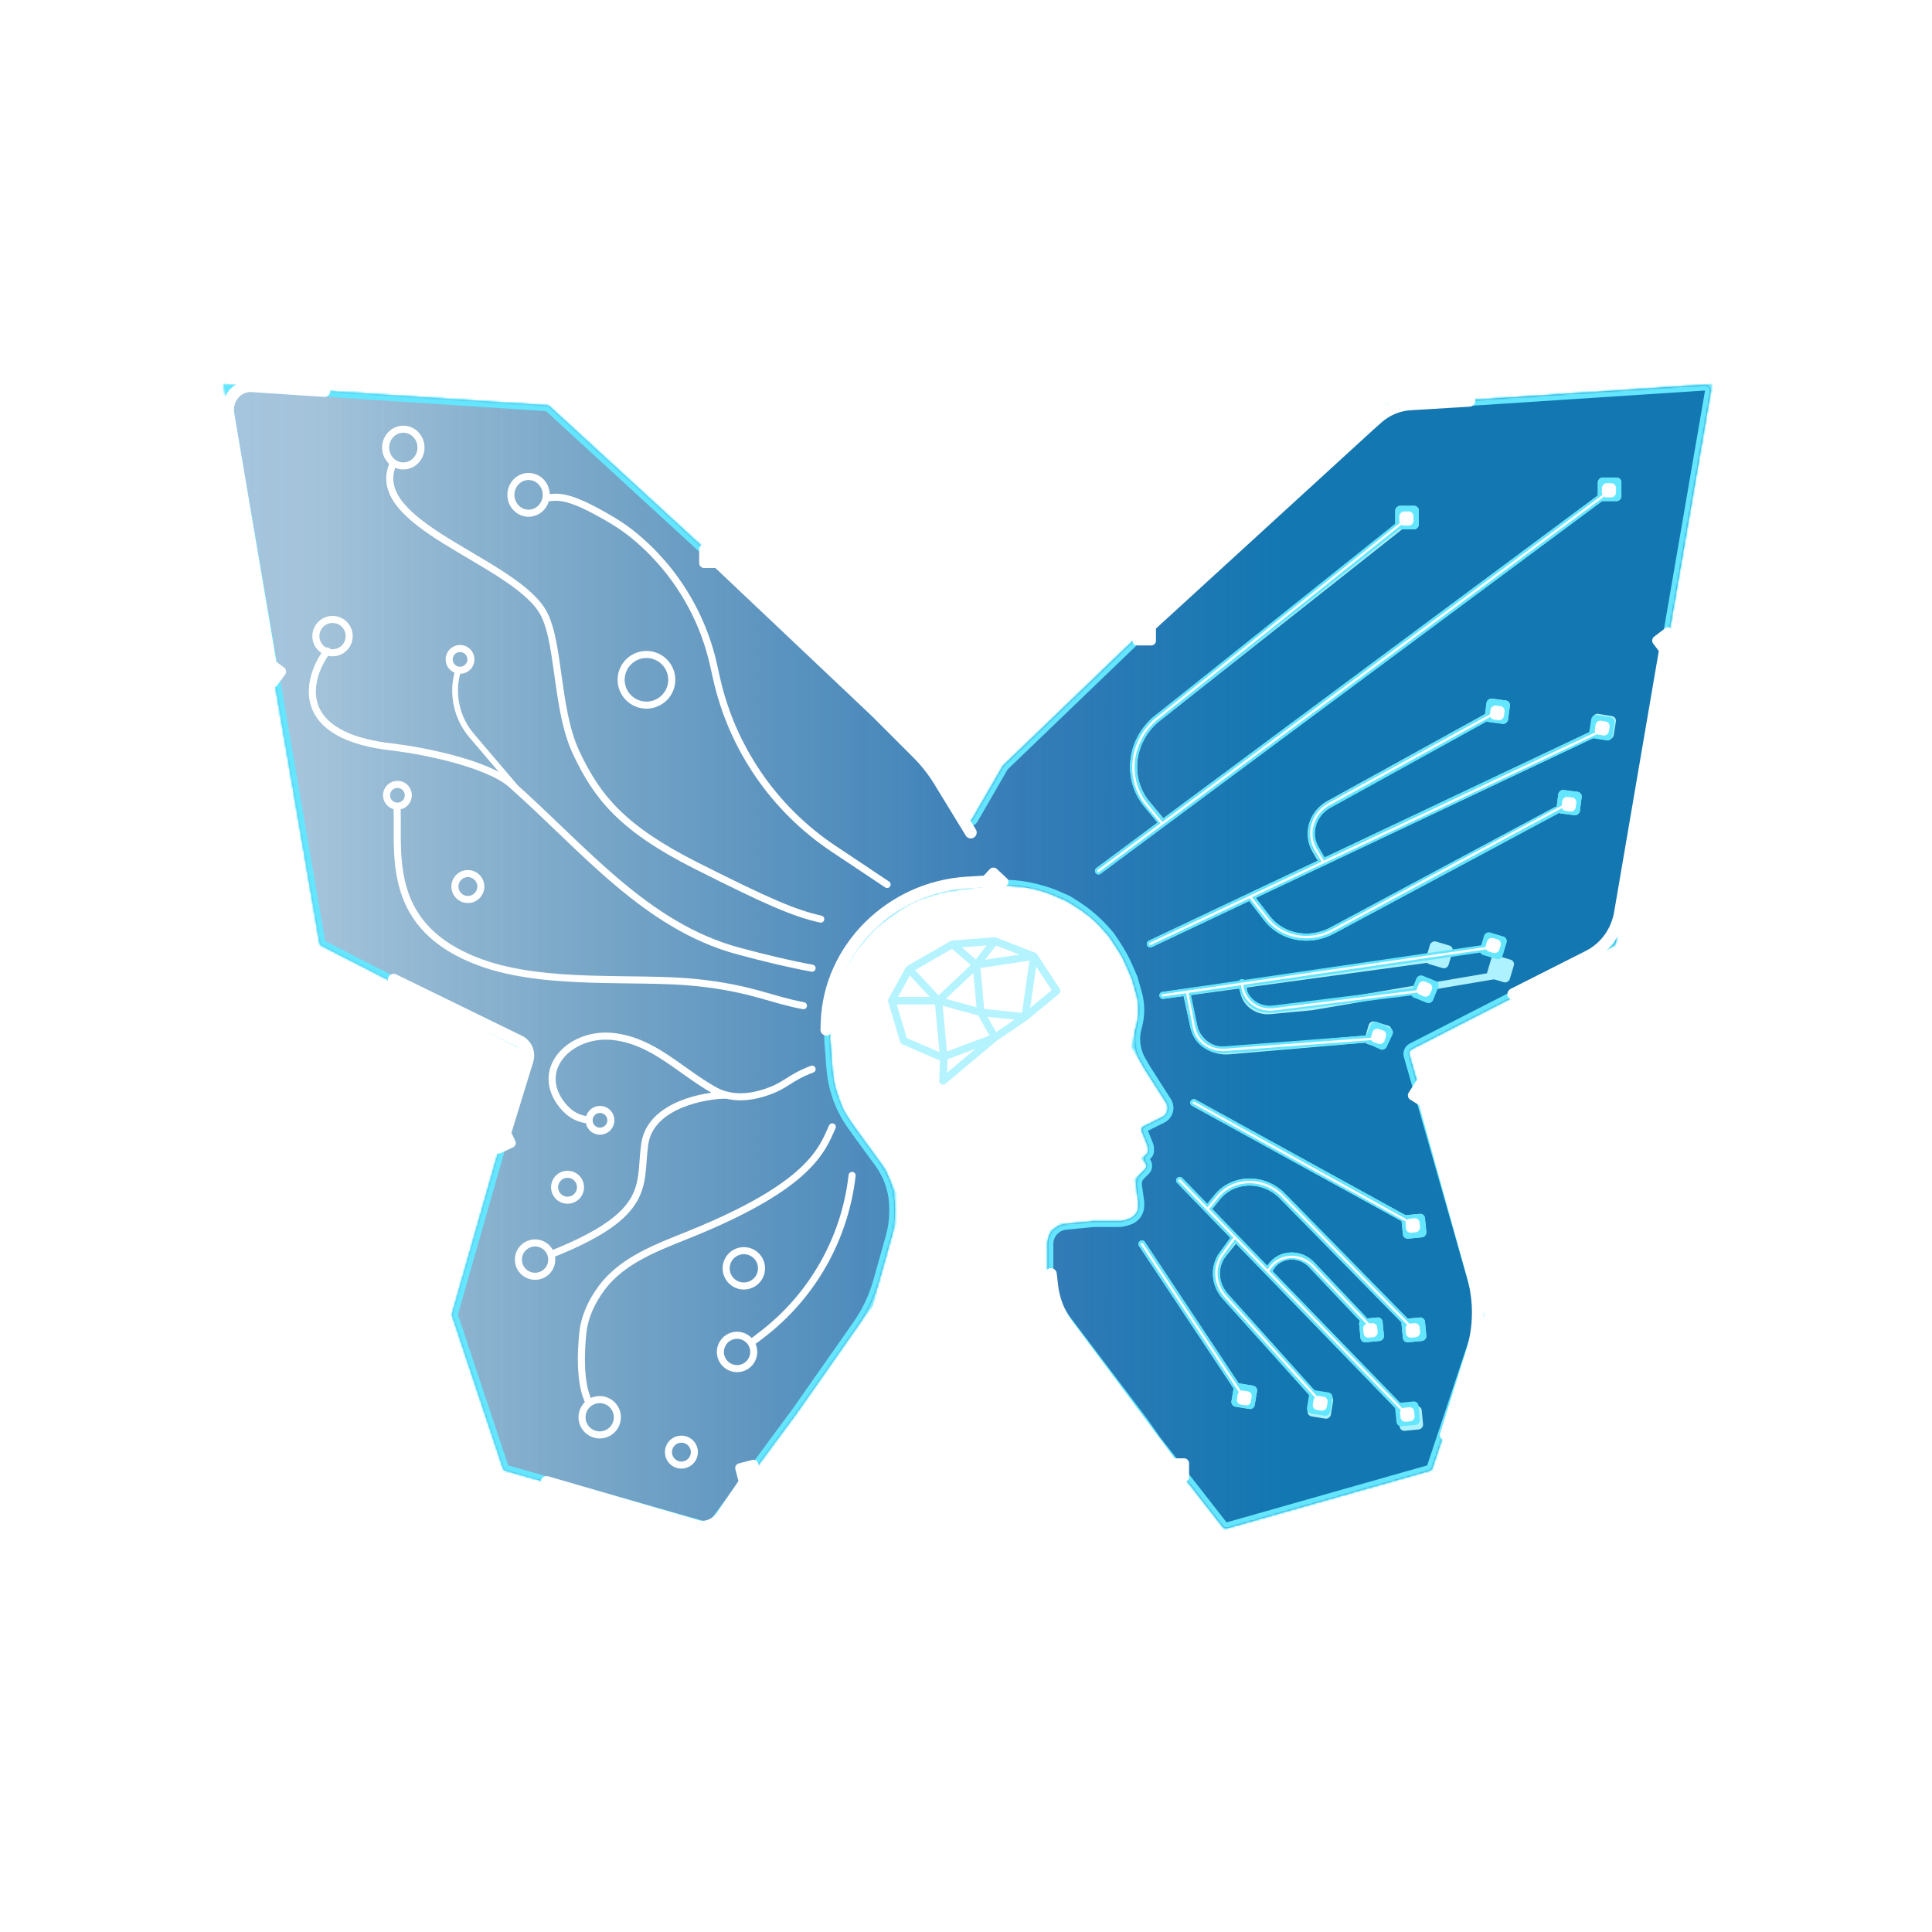 <svg width="1080" height="1080" viewBox="0 0 1080 1080" fill="none" xmlns="http://www.w3.org/2000/svg">
<g filter="url(#filter0_f_806_3550)">
<mask id="path-1-inside-1_806_3550" fill="white">
<path fill-rule="evenodd" clip-rule="evenodd" d="M306.572 226.675L124.874 214.825L178.857 528.189L294.722 587.438L252.59 734.904L281.556 821.803L397.422 854.719L427.706 813.779L445.47 789.765L487.596 729.696L500.3 684.498V666.418L494.855 653.763L480.336 633.875L471.262 621.22L465.818 604.948L464.003 581.445V565.174L469.447 545.286L478.522 530.823L489.411 518.167L509.374 503.704L527.523 498.28L540.226 496.472L560.19 494.664L580.153 496.472L596.487 503.704L611.006 512.743L620.08 523.591L627.339 534.439L632.784 547.094L636.413 559.75V568.79L634.599 576.021L632.784 585.061L640.043 597.717L652.747 617.604V623.028L638.228 630.26V632.068L641.858 641.107V644.723L638.228 647.377L641.858 651.955L634.599 659.187L636.413 671.842V677.266L632.784 680.882L627.339 682.69H611.006L592.857 684.498L587.413 688.114L585.598 693.538V713.425L589.227 729.696L639.136 795.686L645.594 804.954L684.452 854.719L696.303 851.352L800.318 821.803L829.284 734.904L787.151 587.438L903.017 528.189L957 214.825L775.301 226.675L663.386 329.374L579.857 409.69L560.687 428.123L540.937 462.356L521.187 428.123L502.017 409.69L418.488 329.374L306.572 226.675Z"/>
</mask>
<path fill-rule="evenodd" clip-rule="evenodd" d="M306.572 226.675L124.874 214.825L178.857 528.189L294.722 587.438L252.59 734.904L281.556 821.803L397.422 854.719L427.706 813.779L445.47 789.765L487.596 729.696L500.3 684.498V666.418L494.855 653.763L480.336 633.875L471.262 621.22L465.818 604.948L464.003 581.445V565.174L469.447 545.286L478.522 530.823L489.411 518.167L509.374 503.704L527.523 498.28L540.226 496.472L560.19 494.664L580.153 496.472L596.487 503.704L611.006 512.743L620.08 523.591L627.339 534.439L632.784 547.094L636.413 559.75V568.79L634.599 576.021L632.784 585.061L640.043 597.717L652.747 617.604V623.028L638.228 630.26V632.068L641.858 641.107V644.723L638.228 647.377L641.858 651.955L634.599 659.187L636.413 671.842V677.266L632.784 680.882L627.339 682.69H611.006L592.857 684.498L587.413 688.114L585.598 693.538V713.425L589.227 729.696L639.136 795.686L645.594 804.954L684.452 854.719L696.303 851.352L800.318 821.803L829.284 734.904L787.151 587.438L903.017 528.189L957 214.825L775.301 226.675L663.386 329.374L579.857 409.69L560.687 428.123L540.937 462.356L521.187 428.123L502.017 409.69L418.488 329.374L306.572 226.675Z" fill="url(#paint0_linear_806_3550)" fill-opacity="0.39"/>
<path d="M124.874 214.825L125.045 212.197L121.712 211.98L122.279 215.272L124.874 214.825ZM306.572 226.675L308.353 224.735L307.669 224.108L306.744 224.047L306.572 226.675ZM178.857 528.189L176.262 528.636L176.485 529.934L177.658 530.534L178.857 528.189ZM294.722 587.438L297.254 588.162L297.849 586.08L295.921 585.094L294.722 587.438ZM252.59 734.904L250.058 734.18L249.834 734.964L250.091 735.736L252.59 734.904ZM281.556 821.803L279.058 822.636L279.498 823.956L280.836 824.336L281.556 821.803ZM397.422 854.719L396.702 857.252L398.455 857.75L399.539 856.285L397.422 854.719ZM427.706 813.779L425.589 812.213L427.706 813.779ZM445.47 789.765L447.587 791.331L447.607 791.304L447.626 791.277L445.47 789.765ZM487.596 729.696L489.752 731.208L490.009 730.841L490.131 730.409L487.596 729.696ZM500.3 684.498L502.835 685.21L502.933 684.861V684.498H500.3ZM500.3 666.418H502.933V665.876L502.719 665.378L500.3 666.418ZM494.855 653.763L497.274 652.722L497.157 652.45L496.982 652.21L494.855 653.763ZM480.336 633.875L478.196 635.41L478.203 635.419L478.21 635.428L480.336 633.875ZM471.262 621.22L468.765 622.055L468.891 622.432L469.122 622.754L471.262 621.22ZM465.818 604.948L463.192 605.151L463.217 605.475L463.32 605.784L465.818 604.948ZM464.003 581.445H461.37V581.547L461.377 581.648L464.003 581.445ZM464.003 565.174L461.463 564.478L461.37 564.82V565.174H464.003ZM469.447 545.286L467.217 543.887L467.01 544.216L466.908 544.591L469.447 545.286ZM478.522 530.823L476.525 529.105L476.396 529.255L476.291 529.423L478.522 530.823ZM489.411 518.167L487.866 516.035L487.616 516.216L487.415 516.45L489.411 518.167ZM509.374 503.704L508.62 501.18L508.191 501.309L507.829 501.571L509.374 503.704ZM527.523 498.28L527.152 495.673L526.957 495.7L526.768 495.757L527.523 498.28ZM540.226 496.472L539.989 493.849L539.922 493.855L539.855 493.865L540.226 496.472ZM560.19 494.664L560.427 492.041L560.19 492.02L559.952 492.041L560.19 494.664ZM580.153 496.472L581.219 494.064L580.823 493.888L580.391 493.849L580.153 496.472ZM596.487 503.704L597.879 501.468L597.722 501.37L597.553 501.296L596.487 503.704ZM611.006 512.743L613.025 511.054L612.755 510.73L612.397 510.508L611.006 512.743ZM620.08 523.591L622.268 522.126L622.19 522.009L622.1 521.901L620.08 523.591ZM627.339 534.439L629.758 533.398L629.662 533.175L629.528 532.974L627.339 534.439ZM632.784 547.094L635.315 546.368L635.269 546.207L635.203 546.053L632.784 547.094ZM636.413 559.75H639.047V559.38L638.945 559.024L636.413 559.75ZM636.413 568.79L638.968 569.43L639.047 569.115V568.79H636.413ZM634.599 576.021L632.044 575.38L632.029 575.441L632.017 575.503L634.599 576.021ZM632.784 585.061L630.202 584.543L630.007 585.513L630.5 586.371L632.784 585.061ZM640.043 597.717L637.759 599.027L637.79 599.081L637.824 599.134L640.043 597.717ZM652.747 617.604H655.38V616.835L654.966 616.186L652.747 617.604ZM652.747 623.028L653.921 625.385L655.38 624.658V623.028H652.747ZM638.228 630.26L637.054 627.902L635.595 628.629V630.26H638.228ZM638.228 632.068H635.595V632.576L635.785 633.049L638.228 632.068ZM641.858 641.107H644.491V640.598L644.302 640.126L641.858 641.107ZM641.858 644.723L643.412 646.849L644.491 646.06V644.723H641.858ZM638.228 647.377L636.674 645.251L634.464 646.867L636.165 649.013L638.228 647.377ZM641.858 651.955L643.716 653.82L645.382 652.161L643.921 650.319L641.858 651.955ZM634.599 659.187L632.74 657.321L631.804 658.253L631.992 659.56L634.599 659.187ZM636.413 671.842H639.047V671.654L639.02 671.468L636.413 671.842ZM636.413 677.266L638.272 679.132L639.047 678.36V677.266H636.413ZM632.784 680.882L633.614 683.381L634.203 683.186L634.642 682.748L632.784 680.882ZM627.339 682.69V685.323H627.765L628.169 685.189L627.339 682.69ZM611.006 682.69V680.057H610.875L610.744 680.07L611.006 682.69ZM592.857 684.498L592.596 681.878L591.945 681.942L591.4 682.304L592.857 684.498ZM587.413 688.114L585.956 685.92L585.202 686.421L584.915 687.278L587.413 688.114ZM585.598 693.538L583.1 692.702L582.964 693.109V693.538H585.598ZM585.598 713.425H582.964V713.715L583.028 713.998L585.598 713.425ZM589.227 729.696L586.657 730.27L586.782 730.828L587.127 731.285L589.227 729.696ZM639.136 795.686L641.296 794.181L641.267 794.139L641.236 794.098L639.136 795.686ZM645.594 804.954L643.434 806.459L643.475 806.518L643.519 806.574L645.594 804.954ZM684.452 854.719L682.377 856.34L683.467 857.737L685.172 857.252L684.452 854.719ZM696.303 851.352L695.584 848.819L696.303 851.352ZM800.318 821.803L801.037 824.336L802.376 823.956L802.816 822.636L800.318 821.803ZM829.284 734.904L831.782 735.736L832.04 734.964L831.816 734.18L829.284 734.904ZM787.151 587.438L785.952 585.094L784.024 586.08L784.619 588.162L787.151 587.438ZM903.017 528.189L904.216 530.534L905.388 529.934L905.612 528.636L903.017 528.189ZM957 214.825L959.595 215.272L960.162 211.98L956.828 212.197L957 214.825ZM775.301 226.675L775.13 224.047L774.204 224.108L773.521 224.735L775.301 226.675ZM663.386 329.374L661.605 327.434L661.583 327.455L661.561 327.476L663.386 329.374ZM579.857 409.69L581.682 411.589L579.857 409.69ZM560.687 428.123L558.862 426.225L558.592 426.484L558.406 426.807L560.687 428.123ZM540.937 462.356L538.656 463.672L540.937 467.626L543.218 463.672L540.937 462.356ZM521.187 428.123L523.468 426.807L523.281 426.484L523.012 426.225L521.187 428.123ZM502.017 409.69L500.192 411.589L502.017 409.69ZM418.488 329.374L420.313 327.476L420.291 327.455L420.268 327.434L418.488 329.374ZM124.703 217.453L306.401 229.303L306.744 224.047L125.045 212.197L124.703 217.453ZM181.452 527.742L127.469 214.378L122.279 215.272L176.262 528.636L181.452 527.742ZM295.921 585.094L180.056 525.844L177.658 530.534L293.524 589.783L295.921 585.094ZM255.122 735.627L297.254 588.162L292.19 586.715L250.058 734.18L255.122 735.627ZM284.054 820.97L255.088 734.071L250.091 735.736L279.058 822.636L284.054 820.97ZM398.141 852.186L282.276 819.27L280.836 824.336L396.702 857.252L398.141 852.186ZM425.589 812.213L395.305 853.153L399.539 856.285L429.823 815.345L425.589 812.213ZM443.353 788.199L425.589 812.213L429.823 815.345L447.587 791.331L443.353 788.199ZM447.626 791.277L489.752 731.208L485.44 728.185L443.314 788.253L447.626 791.277ZM490.131 730.409L502.835 685.21L497.765 683.785L485.061 728.984L490.131 730.409ZM502.933 684.498V666.418H497.667V684.498H502.933ZM502.719 665.378L497.274 652.722L492.436 654.803L497.881 667.459L502.719 665.378ZM496.982 652.21L482.463 632.323L478.21 635.428L492.728 655.316L496.982 652.21ZM482.477 632.341L473.402 619.685L469.122 622.754L478.196 635.41L482.477 632.341ZM473.759 620.384L468.315 604.113L463.32 605.784L468.765 622.055L473.759 620.384ZM468.443 604.746L466.628 581.242L461.377 581.648L463.192 605.151L468.443 604.746ZM466.636 581.445V565.174H461.37V581.445H466.636ZM466.543 565.869L471.987 545.982L466.908 544.591L461.463 564.478L466.543 565.869ZM471.678 546.686L480.752 532.222L476.291 529.423L467.217 543.887L471.678 546.686ZM480.518 532.54L491.407 519.885L487.415 516.45L476.525 529.105L480.518 532.54ZM490.956 520.3L510.919 505.836L507.829 501.571L487.866 516.035L490.956 520.3ZM510.128 506.227L528.277 500.803L526.768 495.757L508.62 501.18L510.128 506.227ZM527.894 500.887L540.597 499.079L539.855 493.865L527.152 495.673L527.894 500.887ZM540.464 499.094L560.427 497.286L559.952 492.041L539.989 493.849L540.464 499.094ZM559.952 497.286L579.916 499.094L580.391 493.849L560.427 492.041L559.952 497.286ZM579.087 498.88L595.421 506.111L597.553 501.296L581.219 494.064L579.087 498.88ZM595.095 505.939L609.614 514.979L612.397 510.508L597.879 501.468L595.095 505.939ZM608.986 514.433L618.06 525.28L622.1 521.901L613.025 511.054L608.986 514.433ZM617.891 525.055L625.151 535.903L629.528 532.974L622.268 522.126L617.891 525.055ZM624.92 535.479L630.365 548.135L635.203 546.053L629.758 533.398L624.92 535.479ZM630.252 547.82L633.882 560.476L638.945 559.024L635.315 546.368L630.252 547.82ZM633.78 559.75V568.79H639.047V559.75H633.78ZM633.859 568.149L632.044 575.38L637.153 576.662L638.968 569.43L633.859 568.149ZM632.017 575.503L630.202 584.543L635.366 585.579L637.18 576.54L632.017 575.503ZM630.5 586.371L637.759 599.027L642.327 596.406L635.068 583.751L630.5 586.371ZM637.824 599.134L650.528 619.022L654.966 616.186L642.262 596.299L637.824 599.134ZM650.114 617.604V623.028H655.38V617.604H650.114ZM651.573 620.671L637.054 627.902L639.402 632.617L653.921 625.385L651.573 620.671ZM635.595 630.26V632.068H640.862V630.26H635.595ZM635.785 633.049L639.414 642.088L644.302 640.126L640.672 631.086L635.785 633.049ZM639.225 641.107V644.723H644.491V641.107H639.225ZM640.304 642.597L636.674 645.251L639.782 649.502L643.412 646.849L640.304 642.597ZM636.165 649.013L639.794 653.591L643.921 650.319L640.292 645.741L636.165 649.013ZM640 650.089L632.74 657.321L636.457 661.052L643.716 653.82L640 650.089ZM631.992 659.56L633.807 672.216L639.02 671.468L637.205 658.813L631.992 659.56ZM633.78 671.842V677.266H639.047V671.842H633.78ZM634.555 675.401L630.925 679.016L634.642 682.748L638.272 679.132L634.555 675.401ZM631.954 678.383L626.509 680.191L628.169 685.189L633.614 683.381L631.954 678.383ZM627.339 680.057H611.006V685.323H627.339V680.057ZM610.744 680.07L592.596 681.878L593.118 687.118L611.267 685.31L610.744 680.07ZM591.4 682.304L585.956 685.92L588.869 690.307L594.314 686.691L591.4 682.304ZM584.915 687.278L583.1 692.702L588.095 694.373L589.91 688.949L584.915 687.278ZM582.964 693.538V713.425H588.231V693.538H582.964ZM583.028 713.998L586.657 730.27L591.797 729.123L588.168 712.852L583.028 713.998ZM587.127 731.285L637.035 797.275L641.236 794.098L591.328 728.108L587.127 731.285ZM636.975 797.192L643.434 806.459L647.755 803.448L641.296 794.181L636.975 797.192ZM686.528 853.099L647.67 803.333L643.519 806.574L682.377 856.34L686.528 853.099ZM695.584 848.819L683.733 852.186L685.172 857.252L697.023 853.886L695.584 848.819ZM799.598 819.27L695.584 848.819L697.023 853.886L801.037 824.336L799.598 819.27ZM826.786 734.071L797.82 820.97L802.816 822.636L831.782 735.736L826.786 734.071ZM784.619 588.162L826.752 735.627L831.816 734.18L789.683 586.715L784.619 588.162ZM901.818 525.844L785.952 585.094L788.35 589.783L904.216 530.534L901.818 525.844ZM954.405 214.378L900.422 527.742L905.612 528.636L959.595 215.272L954.405 214.378ZM775.473 229.303L957.171 217.453L956.828 212.197L775.13 224.047L775.473 229.303ZM665.166 331.314L777.082 228.615L773.521 224.735L661.605 327.434L665.166 331.314ZM581.682 411.589L665.211 331.272L661.561 327.476L578.032 407.792L581.682 411.589ZM562.512 430.021L581.682 411.589L578.032 407.792L558.862 426.225L562.512 430.021ZM543.218 463.672L562.968 429.439L558.406 426.807L538.656 461.04L543.218 463.672ZM518.906 429.439L538.656 463.672L543.218 461.04L523.468 426.807L518.906 429.439ZM500.192 411.589L519.362 430.021L523.012 426.225L503.842 407.792L500.192 411.589ZM416.663 331.272L500.192 411.589L503.842 407.792L420.313 327.476L416.663 331.272ZM304.792 228.615L416.708 331.314L420.268 327.434L308.353 224.735L304.792 228.615Z" fill="#65E6FF" mask="url(#path-1-inside-1_806_3550)"/>
</g>
<g filter="url(#filter1_f_806_3550)">
<mask id="path-3-inside-2_806_3550" fill="white">
<path fill-rule="evenodd" clip-rule="evenodd" d="M306.572 226.675L124.874 214.825L178.857 528.189L294.722 587.438L252.59 734.904L281.556 821.803L397.422 854.719L427.706 813.779L445.47 789.765L487.596 729.696L500.3 684.498V666.418L494.855 653.763L480.336 633.875L471.262 621.22L465.818 604.948L464.003 581.445V565.174L469.447 545.286L478.522 530.823L489.411 518.167L509.374 503.704L527.523 498.28L540.226 496.472L560.19 494.664L580.153 496.472L596.487 503.704L611.006 512.743L620.08 523.591L627.339 534.439L632.784 547.094L636.413 559.75V568.79L634.599 576.021L632.784 585.061L640.043 597.717L652.747 617.604V623.028L638.228 630.26V632.068L641.858 641.107V644.723L638.228 647.377L641.858 651.955L634.599 659.187L636.413 671.842V677.266L632.784 680.882L627.339 682.69H611.006L592.857 684.498L587.413 688.114L585.598 693.538V713.425L589.227 729.696L639.136 795.686L645.594 804.954L684.452 854.719L696.303 851.352L800.318 821.803L829.284 734.904L787.151 587.438L903.017 528.189L957 214.825L775.301 226.675L663.386 329.374L579.857 409.69L560.687 428.123L540.937 462.356L521.187 428.123L502.017 409.69L418.488 329.374L306.572 226.675Z"/>
</mask>
<path fill-rule="evenodd" clip-rule="evenodd" d="M306.572 226.675L124.874 214.825L178.857 528.189L294.722 587.438L252.59 734.904L281.556 821.803L397.422 854.719L427.706 813.779L445.47 789.765L487.596 729.696L500.3 684.498V666.418L494.855 653.763L480.336 633.875L471.262 621.22L465.818 604.948L464.003 581.445V565.174L469.447 545.286L478.522 530.823L489.411 518.167L509.374 503.704L527.523 498.28L540.226 496.472L560.19 494.664L580.153 496.472L596.487 503.704L611.006 512.743L620.08 523.591L627.339 534.439L632.784 547.094L636.413 559.75V568.79L634.599 576.021L632.784 585.061L640.043 597.717L652.747 617.604V623.028L638.228 630.26V632.068L641.858 641.107V644.723L638.228 647.377L641.858 651.955L634.599 659.187L636.413 671.842V677.266L632.784 680.882L627.339 682.69H611.006L592.857 684.498L587.413 688.114L585.598 693.538V713.425L589.227 729.696L639.136 795.686L645.594 804.954L684.452 854.719L696.303 851.352L800.318 821.803L829.284 734.904L787.151 587.438L903.017 528.189L957 214.825L775.301 226.675L663.386 329.374L579.857 409.69L560.687 428.123L540.937 462.356L521.187 428.123L502.017 409.69L418.488 329.374L306.572 226.675Z" fill="url(#paint1_linear_806_3550)" fill-opacity="0.6"/>
<path d="M124.874 214.825L125.045 212.197L121.712 211.98L122.279 215.272L124.874 214.825ZM306.572 226.675L308.353 224.735L307.669 224.108L306.744 224.047L306.572 226.675ZM178.857 528.189L176.262 528.636L176.485 529.934L177.658 530.534L178.857 528.189ZM294.722 587.438L297.254 588.162L297.849 586.08L295.921 585.094L294.722 587.438ZM252.59 734.904L250.058 734.18L249.834 734.964L250.091 735.736L252.59 734.904ZM281.556 821.803L279.058 822.636L279.498 823.956L280.836 824.336L281.556 821.803ZM397.422 854.719L396.702 857.252L398.455 857.75L399.539 856.285L397.422 854.719ZM427.706 813.779L425.589 812.213L427.706 813.779ZM445.47 789.765L447.587 791.331L447.607 791.304L447.626 791.277L445.47 789.765ZM487.596 729.696L489.752 731.208L490.009 730.841L490.131 730.409L487.596 729.696ZM500.3 684.498L502.835 685.21L502.933 684.861V684.498H500.3ZM500.3 666.418H502.933V665.876L502.719 665.378L500.3 666.418ZM494.855 653.763L497.274 652.722L497.157 652.45L496.982 652.21L494.855 653.763ZM480.336 633.875L478.196 635.41L478.203 635.419L478.21 635.428L480.336 633.875ZM471.262 621.22L468.765 622.055L468.891 622.432L469.122 622.754L471.262 621.22ZM465.818 604.948L463.192 605.151L463.217 605.475L463.32 605.784L465.818 604.948ZM464.003 581.445H461.37V581.547L461.377 581.648L464.003 581.445ZM464.003 565.174L461.463 564.478L461.37 564.82V565.174H464.003ZM469.447 545.286L467.217 543.887L467.01 544.216L466.908 544.591L469.447 545.286ZM478.522 530.823L476.525 529.105L476.396 529.255L476.291 529.423L478.522 530.823ZM489.411 518.167L487.866 516.035L487.616 516.216L487.415 516.45L489.411 518.167ZM509.374 503.704L508.62 501.18L508.191 501.309L507.829 501.571L509.374 503.704ZM527.523 498.28L527.152 495.673L526.957 495.7L526.768 495.757L527.523 498.28ZM540.226 496.472L539.989 493.849L539.922 493.855L539.855 493.865L540.226 496.472ZM560.19 494.664L560.427 492.041L560.19 492.02L559.952 492.041L560.19 494.664ZM580.153 496.472L581.219 494.064L580.823 493.888L580.391 493.849L580.153 496.472ZM596.487 503.704L597.879 501.468L597.722 501.37L597.553 501.296L596.487 503.704ZM611.006 512.743L613.025 511.054L612.755 510.73L612.397 510.508L611.006 512.743ZM620.08 523.591L622.268 522.126L622.19 522.009L622.1 521.901L620.08 523.591ZM627.339 534.439L629.758 533.398L629.662 533.175L629.528 532.974L627.339 534.439ZM632.784 547.094L635.315 546.368L635.269 546.207L635.203 546.053L632.784 547.094ZM636.413 559.75H639.047V559.38L638.945 559.024L636.413 559.75ZM636.413 568.79L638.968 569.43L639.047 569.115V568.79H636.413ZM634.599 576.021L632.044 575.38L632.029 575.441L632.017 575.503L634.599 576.021ZM632.784 585.061L630.202 584.543L630.007 585.513L630.5 586.371L632.784 585.061ZM640.043 597.717L637.759 599.027L637.79 599.081L637.824 599.134L640.043 597.717ZM652.747 617.604H655.38V616.835L654.966 616.186L652.747 617.604ZM652.747 623.028L653.921 625.385L655.38 624.658V623.028H652.747ZM638.228 630.26L637.054 627.902L635.595 628.629V630.26H638.228ZM638.228 632.068H635.595V632.576L635.785 633.049L638.228 632.068ZM641.858 641.107H644.491V640.598L644.302 640.126L641.858 641.107ZM641.858 644.723L643.412 646.849L644.491 646.06V644.723H641.858ZM638.228 647.377L636.674 645.251L634.464 646.867L636.165 649.013L638.228 647.377ZM641.858 651.955L643.716 653.82L645.382 652.161L643.921 650.319L641.858 651.955ZM634.599 659.187L632.74 657.321L631.804 658.253L631.992 659.56L634.599 659.187ZM636.413 671.842H639.047V671.654L639.02 671.468L636.413 671.842ZM636.413 677.266L638.272 679.132L639.047 678.36V677.266H636.413ZM632.784 680.882L633.614 683.381L634.203 683.186L634.642 682.748L632.784 680.882ZM627.339 682.69V685.323H627.765L628.169 685.189L627.339 682.69ZM611.006 682.69V680.057H610.875L610.744 680.07L611.006 682.69ZM592.857 684.498L592.596 681.878L591.945 681.942L591.4 682.304L592.857 684.498ZM587.413 688.114L585.956 685.92L585.202 686.421L584.915 687.278L587.413 688.114ZM585.598 693.538L583.1 692.702L582.964 693.109V693.538H585.598ZM585.598 713.425H582.964V713.715L583.028 713.998L585.598 713.425ZM589.227 729.696L586.657 730.27L586.782 730.828L587.127 731.285L589.227 729.696ZM639.136 795.686L641.296 794.181L641.267 794.139L641.236 794.098L639.136 795.686ZM645.594 804.954L643.434 806.459L643.475 806.518L643.519 806.574L645.594 804.954ZM684.452 854.719L682.377 856.34L683.467 857.737L685.172 857.252L684.452 854.719ZM696.303 851.352L695.584 848.819L696.303 851.352ZM800.318 821.803L801.037 824.336L802.376 823.956L802.816 822.636L800.318 821.803ZM829.284 734.904L831.782 735.736L832.04 734.964L831.816 734.18L829.284 734.904ZM787.151 587.438L785.952 585.094L784.024 586.08L784.619 588.162L787.151 587.438ZM903.017 528.189L904.216 530.534L905.388 529.934L905.612 528.636L903.017 528.189ZM957 214.825L959.595 215.272L960.162 211.98L956.828 212.197L957 214.825ZM775.301 226.675L775.13 224.047L774.204 224.108L773.521 224.735L775.301 226.675ZM663.386 329.374L661.605 327.434L661.583 327.455L661.561 327.476L663.386 329.374ZM579.857 409.69L581.682 411.589L579.857 409.69ZM560.687 428.123L558.862 426.225L558.592 426.484L558.406 426.807L560.687 428.123ZM540.937 462.356L538.656 463.672L540.937 467.626L543.218 463.672L540.937 462.356ZM521.187 428.123L523.468 426.807L523.281 426.484L523.012 426.225L521.187 428.123ZM502.017 409.69L500.192 411.589L502.017 409.69ZM418.488 329.374L420.313 327.476L420.291 327.455L420.268 327.434L418.488 329.374ZM124.703 217.453L306.401 229.303L306.744 224.047L125.045 212.197L124.703 217.453ZM181.452 527.742L127.469 214.378L122.279 215.272L176.262 528.636L181.452 527.742ZM295.921 585.094L180.056 525.844L177.658 530.534L293.524 589.783L295.921 585.094ZM255.122 735.627L297.254 588.162L292.19 586.715L250.058 734.18L255.122 735.627ZM284.054 820.97L255.088 734.071L250.091 735.736L279.058 822.636L284.054 820.97ZM398.141 852.186L282.276 819.27L280.836 824.336L396.702 857.252L398.141 852.186ZM425.589 812.213L395.305 853.153L399.539 856.285L429.823 815.345L425.589 812.213ZM443.353 788.199L425.589 812.213L429.823 815.345L447.587 791.331L443.353 788.199ZM447.626 791.277L489.752 731.208L485.44 728.185L443.314 788.253L447.626 791.277ZM490.131 730.409L502.835 685.21L497.765 683.785L485.061 728.984L490.131 730.409ZM502.933 684.498V666.418H497.667V684.498H502.933ZM502.719 665.378L497.274 652.722L492.436 654.803L497.881 667.459L502.719 665.378ZM496.982 652.21L482.463 632.323L478.21 635.428L492.728 655.316L496.982 652.21ZM482.477 632.341L473.402 619.685L469.122 622.754L478.196 635.41L482.477 632.341ZM473.759 620.384L468.315 604.113L463.32 605.784L468.765 622.055L473.759 620.384ZM468.443 604.746L466.628 581.242L461.377 581.648L463.192 605.151L468.443 604.746ZM466.636 581.445V565.174H461.37V581.445H466.636ZM466.543 565.869L471.987 545.982L466.908 544.591L461.463 564.478L466.543 565.869ZM471.678 546.686L480.752 532.222L476.291 529.423L467.217 543.887L471.678 546.686ZM480.518 532.54L491.407 519.885L487.415 516.45L476.525 529.105L480.518 532.54ZM490.956 520.3L510.919 505.836L507.829 501.571L487.866 516.035L490.956 520.3ZM510.128 506.227L528.277 500.803L526.768 495.757L508.62 501.18L510.128 506.227ZM527.894 500.887L540.597 499.079L539.855 493.865L527.152 495.673L527.894 500.887ZM540.464 499.094L560.427 497.286L559.952 492.041L539.989 493.849L540.464 499.094ZM559.952 497.286L579.916 499.094L580.391 493.849L560.427 492.041L559.952 497.286ZM579.087 498.88L595.421 506.111L597.553 501.296L581.219 494.064L579.087 498.88ZM595.095 505.939L609.614 514.979L612.397 510.508L597.879 501.468L595.095 505.939ZM608.986 514.433L618.06 525.28L622.1 521.901L613.025 511.054L608.986 514.433ZM617.891 525.055L625.151 535.903L629.528 532.974L622.268 522.126L617.891 525.055ZM624.92 535.479L630.365 548.135L635.203 546.053L629.758 533.398L624.92 535.479ZM630.252 547.82L633.882 560.476L638.945 559.024L635.315 546.368L630.252 547.82ZM633.78 559.75V568.79H639.047V559.75H633.78ZM633.859 568.149L632.044 575.38L637.153 576.662L638.968 569.43L633.859 568.149ZM632.017 575.503L630.202 584.543L635.366 585.579L637.18 576.54L632.017 575.503ZM630.5 586.371L637.759 599.027L642.327 596.406L635.068 583.751L630.5 586.371ZM637.824 599.134L650.528 619.022L654.966 616.186L642.262 596.299L637.824 599.134ZM650.114 617.604V623.028H655.38V617.604H650.114ZM651.573 620.671L637.054 627.902L639.402 632.617L653.921 625.385L651.573 620.671ZM635.595 630.26V632.068H640.862V630.26H635.595ZM635.785 633.049L639.414 642.088L644.302 640.126L640.672 631.086L635.785 633.049ZM639.225 641.107V644.723H644.491V641.107H639.225ZM640.304 642.597L636.674 645.251L639.782 649.502L643.412 646.849L640.304 642.597ZM636.165 649.013L639.794 653.591L643.921 650.319L640.292 645.741L636.165 649.013ZM640 650.089L632.74 657.321L636.457 661.052L643.716 653.82L640 650.089ZM631.992 659.56L633.807 672.216L639.02 671.468L637.205 658.813L631.992 659.56ZM633.78 671.842V677.266H639.047V671.842H633.78ZM634.555 675.401L630.925 679.016L634.642 682.748L638.272 679.132L634.555 675.401ZM631.954 678.383L626.509 680.191L628.169 685.189L633.614 683.381L631.954 678.383ZM627.339 680.057H611.006V685.323H627.339V680.057ZM610.744 680.07L592.596 681.878L593.118 687.118L611.267 685.31L610.744 680.07ZM591.4 682.304L585.956 685.92L588.869 690.307L594.314 686.691L591.4 682.304ZM584.915 687.278L583.1 692.702L588.095 694.373L589.91 688.949L584.915 687.278ZM582.964 693.538V713.425H588.231V693.538H582.964ZM583.028 713.998L586.657 730.27L591.797 729.123L588.168 712.852L583.028 713.998ZM587.127 731.285L637.035 797.275L641.236 794.098L591.328 728.108L587.127 731.285ZM636.975 797.192L643.434 806.459L647.755 803.448L641.296 794.181L636.975 797.192ZM686.528 853.099L647.67 803.333L643.519 806.574L682.377 856.34L686.528 853.099ZM695.584 848.819L683.733 852.186L685.172 857.252L697.023 853.886L695.584 848.819ZM799.598 819.27L695.584 848.819L697.023 853.886L801.037 824.336L799.598 819.27ZM826.786 734.071L797.82 820.97L802.816 822.636L831.782 735.736L826.786 734.071ZM784.619 588.162L826.752 735.627L831.816 734.18L789.683 586.715L784.619 588.162ZM901.818 525.844L785.952 585.094L788.35 589.783L904.216 530.534L901.818 525.844ZM954.405 214.378L900.422 527.742L905.612 528.636L959.595 215.272L954.405 214.378ZM775.473 229.303L957.171 217.453L956.828 212.197L775.13 224.047L775.473 229.303ZM665.166 331.314L777.082 228.615L773.521 224.735L661.605 327.434L665.166 331.314ZM581.682 411.589L665.211 331.272L661.561 327.476L578.032 407.792L581.682 411.589ZM562.512 430.021L581.682 411.589L578.032 407.792L558.862 426.225L562.512 430.021ZM543.218 463.672L562.968 429.439L558.406 426.807L538.656 461.04L543.218 463.672ZM518.906 429.439L538.656 463.672L543.218 461.04L523.468 426.807L518.906 429.439ZM500.192 411.589L519.362 430.021L523.012 426.225L503.842 407.792L500.192 411.589ZM416.663 331.272L500.192 411.589L503.842 407.792L420.313 327.476L416.663 331.272ZM304.792 228.615L416.708 331.314L420.268 327.434L308.353 224.735L304.792 228.615Z" fill="#65E6FF" mask="url(#path-3-inside-2_806_3550)"/>
</g>
<mask id="path-5-inside-3_806_3550" fill="white">
<path fill-rule="evenodd" clip-rule="evenodd" d="M774.466 227.444C775.007 226.947 775.703 226.649 776.437 226.602L952.917 215.092C954.999 214.956 956.661 216.803 956.306 218.859L903.292 526.599C903.12 527.6 902.486 528.462 901.582 528.924L789.515 586.231C788.142 586.933 787.458 588.508 787.881 589.99L829.011 733.945C829.19 734.57 829.176 735.234 828.97 735.851L800.858 820.186C800.521 821.198 799.705 821.978 798.679 822.269L696.303 851.354L686.542 854.126C685.279 854.485 683.925 854.043 683.117 853.009L645.604 804.965L639.135 795.682L595.9 738.516C591.502 732.702 588.405 726.01 586.818 718.895C586.006 715.257 585.597 711.54 585.597 707.813V695.373C585.597 694.155 585.794 692.945 586.181 691.789L586.208 691.707C586.988 689.376 588.524 687.371 590.571 686.012C592.072 685.015 593.793 684.401 595.586 684.222L611.005 682.686H625.004C626.55 682.686 628.086 682.438 629.554 681.95L631.023 681.463C632.18 681.078 633.233 680.43 634.097 679.569C635.579 678.092 636.413 676.086 636.413 673.993V672.633C636.413 672.104 636.375 671.575 636.3 671.051L635.121 662.831C634.792 660.535 635.566 658.219 637.209 656.582L639.945 653.856C641.034 652.771 641.136 651.041 640.18 649.836L640.104 649.74C639.08 648.448 639.335 646.563 640.666 645.59C641.415 645.043 641.857 644.171 641.857 643.244V642.1C641.857 641.442 641.731 640.789 641.486 640.178L638.388 632.463C638.282 632.199 638.227 631.918 638.227 631.633C638.227 630.789 638.705 630.018 639.461 629.641L649.448 624.667C651.469 623.66 652.746 621.597 652.746 619.339C652.746 618.203 652.421 617.092 651.81 616.135L640.042 597.713L637.371 593.055C634.413 587.899 633.428 581.845 634.598 576.017L635.383 572.887C636.067 570.163 636.413 567.365 636.413 564.557C636.413 561.365 635.966 558.189 635.086 555.121L632.783 547.09L630.271 541.251C628.32 536.716 625.957 532.37 623.211 528.268L620.079 523.587L619.284 522.637C613.799 516.08 607.307 510.437 600.05 505.919L596.486 503.7L591.979 501.704C584.147 498.237 575.801 496.074 567.271 495.301C562.559 494.875 557.819 494.875 553.107 495.301L540.226 496.468L533.247 497.461C529.435 498.003 525.67 498.829 521.981 499.932C513.636 502.426 505.771 506.31 498.717 511.42L497.064 512.618C491.979 516.302 487.341 520.568 483.246 525.328L482.281 526.449C479.778 529.358 477.497 532.451 475.457 535.702L475.182 536.141C471.379 542.202 468.486 548.789 466.597 555.691C464.875 561.982 464.002 568.475 464.002 574.997V581.441L465.222 597.238C465.617 602.356 466.641 607.406 468.27 612.274C470.253 618.202 473.113 623.799 476.756 628.879L480.336 633.872L491.983 649.825C493.891 652.439 495.5 655.26 496.779 658.233C499.101 663.631 500.299 669.445 500.299 675.321V677.245C500.299 682.055 499.639 686.842 498.338 691.473L491.314 716.46C488.853 725.219 484.927 733.497 479.703 740.946L445.37 789.902L427.705 813.783L398.751 852.925C397.952 854.005 396.567 854.477 395.275 854.11L283.197 822.269C282.171 821.978 281.356 821.198 281.018 820.186L252.907 735.851C252.701 735.234 252.686 734.57 252.865 733.945L293.995 589.99C294.419 588.508 293.734 586.933 292.362 586.231L180.295 528.924C179.391 528.462 178.757 527.6 178.584 526.599L126.96 226.926C125.897 220.757 130.881 215.217 137.128 215.625L305.44 226.602C306.174 226.649 306.869 226.947 307.411 227.444L418.489 329.375L502.251 409.914L520.859 427.807C521.077 428.017 521.265 428.257 521.417 428.52L538.144 457.513C539.385 459.665 542.491 459.665 543.733 457.513L560.459 428.52C560.611 428.257 560.799 428.017 561.018 427.807L579.863 409.687L663.387 329.375L774.466 227.444Z"/>
</mask>
<path fill-rule="evenodd" clip-rule="evenodd" d="M774.466 227.444C775.007 226.947 775.703 226.649 776.437 226.602L952.917 215.092C954.999 214.956 956.661 216.803 956.306 218.859L903.292 526.599C903.12 527.6 902.486 528.462 901.582 528.924L789.515 586.231C788.142 586.933 787.458 588.508 787.881 589.99L829.011 733.945C829.19 734.57 829.176 735.234 828.97 735.851L800.858 820.186C800.521 821.198 799.705 821.978 798.679 822.269L696.303 851.354L686.542 854.126C685.279 854.485 683.925 854.043 683.117 853.009L645.604 804.965L639.135 795.682L595.9 738.516C591.502 732.702 588.405 726.01 586.818 718.895C586.006 715.257 585.597 711.54 585.597 707.813V695.373C585.597 694.155 585.794 692.945 586.181 691.789L586.208 691.707C586.988 689.376 588.524 687.371 590.571 686.012C592.072 685.015 593.793 684.401 595.586 684.222L611.005 682.686H625.004C626.55 682.686 628.086 682.438 629.554 681.95L631.023 681.463C632.18 681.078 633.233 680.43 634.097 679.569C635.579 678.092 636.413 676.086 636.413 673.993V672.633C636.413 672.104 636.375 671.575 636.3 671.051L635.121 662.831C634.792 660.535 635.566 658.219 637.209 656.582L639.945 653.856C641.034 652.771 641.136 651.041 640.18 649.836L640.104 649.74C639.08 648.448 639.335 646.563 640.666 645.59C641.415 645.043 641.857 644.171 641.857 643.244V642.1C641.857 641.442 641.731 640.789 641.486 640.178L638.388 632.463C638.282 632.199 638.227 631.918 638.227 631.633C638.227 630.789 638.705 630.018 639.461 629.641L649.448 624.667C651.469 623.66 652.746 621.597 652.746 619.339C652.746 618.203 652.421 617.092 651.81 616.135L640.042 597.713L637.371 593.055C634.413 587.899 633.428 581.845 634.598 576.017L635.383 572.887C636.067 570.163 636.413 567.365 636.413 564.557C636.413 561.365 635.966 558.189 635.086 555.121L632.783 547.09L630.271 541.251C628.32 536.716 625.957 532.37 623.211 528.268L620.079 523.587L619.284 522.637C613.799 516.08 607.307 510.437 600.05 505.919L596.486 503.7L591.979 501.704C584.147 498.237 575.801 496.074 567.271 495.301C562.559 494.875 557.819 494.875 553.107 495.301L540.226 496.468L533.247 497.461C529.435 498.003 525.67 498.829 521.981 499.932C513.636 502.426 505.771 506.31 498.717 511.42L497.064 512.618C491.979 516.302 487.341 520.568 483.246 525.328L482.281 526.449C479.778 529.358 477.497 532.451 475.457 535.702L475.182 536.141C471.379 542.202 468.486 548.789 466.597 555.691C464.875 561.982 464.002 568.475 464.002 574.997V581.441L465.222 597.238C465.617 602.356 466.641 607.406 468.27 612.274C470.253 618.202 473.113 623.799 476.756 628.879L480.336 633.872L491.983 649.825C493.891 652.439 495.5 655.26 496.779 658.233C499.101 663.631 500.299 669.445 500.299 675.321V677.245C500.299 682.055 499.639 686.842 498.338 691.473L491.314 716.46C488.853 725.219 484.927 733.497 479.703 740.946L445.37 789.902L427.705 813.783L398.751 852.925C397.952 854.005 396.567 854.477 395.275 854.11L283.197 822.269C282.171 821.978 281.356 821.198 281.018 820.186L252.907 735.851C252.701 735.234 252.686 734.57 252.865 733.945L293.995 589.99C294.419 588.508 293.734 586.933 292.362 586.231L180.295 528.924C179.391 528.462 178.757 527.6 178.584 526.599L126.96 226.926C125.897 220.757 130.881 215.217 137.128 215.625L305.44 226.602C306.174 226.649 306.869 226.947 307.411 227.444L418.489 329.375L502.251 409.914L520.859 427.807C521.077 428.017 521.265 428.257 521.417 428.52L538.144 457.513C539.385 459.665 542.491 459.665 543.733 457.513L560.459 428.52C560.611 428.257 560.799 428.017 561.018 427.807L579.863 409.687L663.387 329.375L774.466 227.444Z" fill="url(#paint2_linear_806_3550)"/>
<path d="M696.303 851.354L695.421 848.25H695.421L696.303 851.354ZM645.604 804.965L642.957 806.81C642.991 806.858 643.025 806.905 643.061 806.951L645.604 804.965ZM639.135 795.682L641.782 793.838C641.758 793.804 641.733 793.77 641.708 793.736L639.135 795.682ZM595.9 738.516L593.327 740.462L595.9 738.516ZM586.818 718.895L583.669 719.597L586.818 718.895ZM586.181 691.789L589.24 692.813L589.24 692.812L586.181 691.789ZM586.208 691.707L583.149 690.683L583.149 690.684L586.208 691.707ZM590.571 686.012L588.786 683.324L590.571 686.012ZM595.586 684.222L595.906 687.432H595.906L595.586 684.222ZM611.005 682.686V679.46C610.898 679.46 610.791 679.465 610.685 679.476L611.005 682.686ZM629.554 681.95L628.537 678.889L628.537 678.889L629.554 681.95ZM631.023 681.463L632.039 684.524L632.039 684.524L631.023 681.463ZM634.097 679.569L631.82 677.284L631.82 677.284L634.097 679.569ZM636.3 671.051L639.493 670.593V670.593L636.3 671.051ZM635.121 662.831L638.314 662.373L635.121 662.831ZM637.209 656.582L639.486 658.867L637.209 656.582ZM639.945 653.856L642.222 656.141V656.141L639.945 653.856ZM640.18 649.836L642.708 647.832L642.708 647.832L640.18 649.836ZM640.104 649.74L637.576 651.744L637.576 651.744L640.104 649.74ZM640.666 645.59L642.57 648.194L642.57 648.194L640.666 645.59ZM641.486 640.178L638.492 641.38L638.492 641.38L641.486 640.178ZM638.388 632.463L635.394 633.665V633.665L638.388 632.463ZM639.461 629.641L638.022 626.754L638.022 626.754L639.461 629.641ZM649.448 624.667L650.886 627.555L649.448 624.667ZM651.81 616.135L654.529 614.398V614.398L651.81 616.135ZM640.042 597.713L637.244 599.318C637.269 599.362 637.296 599.406 637.324 599.449L640.042 597.713ZM637.371 593.055L640.169 591.45V591.45L637.371 593.055ZM634.598 576.017L631.469 575.232C631.456 575.282 631.445 575.332 631.435 575.382L634.598 576.017ZM635.383 572.887L632.254 572.102L635.383 572.887ZM635.086 555.121L638.187 554.232L635.086 555.121ZM632.783 547.09L635.884 546.201C635.846 546.07 635.8 545.941 635.746 545.815L632.783 547.09ZM630.271 541.251L633.234 539.976L630.271 541.251ZM623.211 528.268L625.893 526.474L623.211 528.268ZM620.079 523.587L622.76 521.793C622.696 521.697 622.627 521.605 622.554 521.517L620.079 523.587ZM619.284 522.637L616.81 524.707L619.284 522.637ZM600.05 505.919L598.345 508.658L600.05 505.919ZM596.486 503.7L598.191 500.961C598.063 500.881 597.93 500.811 597.792 500.75L596.486 503.7ZM591.979 501.704L590.673 504.654L591.979 501.704ZM567.271 495.301L566.98 498.514L567.271 495.301ZM553.107 495.301L553.398 498.514L553.107 495.301ZM540.226 496.468L539.935 493.255C539.88 493.26 539.826 493.266 539.771 493.274L540.226 496.468ZM533.247 497.461L532.792 494.267L533.247 497.461ZM521.981 499.932L521.057 496.841L521.981 499.932ZM498.717 511.42L500.61 514.033L498.717 511.42ZM497.064 512.618L495.171 510.005V510.005L497.064 512.618ZM483.246 525.328L480.8 523.223L480.8 523.223L483.246 525.328ZM482.281 526.449L484.726 528.553L484.726 528.553L482.281 526.449ZM475.457 535.702L472.724 533.988V533.988L475.457 535.702ZM475.182 536.141L477.915 537.855L477.915 537.855L475.182 536.141ZM466.597 555.691L463.485 554.839L466.597 555.691ZM464.002 581.441H460.776C460.776 581.524 460.779 581.607 460.785 581.69L464.002 581.441ZM465.222 597.238L468.438 596.99L465.222 597.238ZM468.27 612.274L465.21 613.298V613.298L468.27 612.274ZM476.756 628.879L479.378 626.999H479.378L476.756 628.879ZM480.336 633.872L477.714 635.751C477.719 635.759 477.725 635.766 477.73 635.774L480.336 633.872ZM491.983 649.825L489.377 651.727L491.983 649.825ZM496.779 658.233L493.816 659.508L493.816 659.508L496.779 658.233ZM498.338 691.473L501.443 692.346V692.345L498.338 691.473ZM491.314 716.46L494.42 717.333L491.314 716.46ZM479.703 740.946L477.062 739.094L479.703 740.946ZM445.37 789.902L447.964 791.821C447.98 791.799 447.996 791.777 448.012 791.754L445.37 789.902ZM427.705 813.783L425.111 811.864L427.705 813.783ZM126.96 226.926L123.781 227.474L126.96 226.926ZM137.128 215.625L137.338 212.405L137.128 215.625ZM418.489 329.375L420.725 327.049C420.707 327.032 420.689 327.015 420.671 326.998L418.489 329.375ZM502.251 409.914L500.015 412.24L502.251 409.914ZM579.863 409.687L582.099 412.012L579.863 409.687ZM663.387 329.375L661.206 326.998C661.187 327.015 661.169 327.032 661.151 327.049L663.387 329.375ZM305.44 226.602L305.65 223.382L305.44 226.602ZM307.411 227.444L305.23 229.821L307.411 227.444ZM180.295 528.924L181.764 526.052L180.295 528.924ZM178.584 526.599L175.405 527.147L178.584 526.599ZM293.995 589.99L290.893 589.103L293.995 589.99ZM292.362 586.231L293.831 583.359L292.362 586.231ZM283.197 822.269L284.079 819.166L283.197 822.269ZM281.018 820.186L284.079 819.166L281.018 820.186ZM252.907 735.851L255.967 734.831L252.907 735.851ZM252.865 733.945L249.763 733.058L252.865 733.945ZM686.542 854.126L685.66 851.023L686.542 854.126ZM683.117 853.009L685.66 851.023L683.117 853.009ZM398.751 852.925L401.344 854.844L398.751 852.925ZM395.275 854.11L396.157 851.006L395.275 854.11ZM800.858 820.186L803.919 821.206L800.858 820.186ZM798.679 822.269L797.798 819.166L798.679 822.269ZM829.011 733.945L825.909 734.831L829.011 733.945ZM828.97 735.851L825.909 734.831L828.97 735.851ZM789.515 586.231L788.046 583.359L789.515 586.231ZM787.881 589.99L784.779 590.876L787.881 589.99ZM560.459 428.52L563.254 430.132L560.459 428.52ZM561.018 427.807L558.782 425.481L561.018 427.807ZM903.292 526.599L900.113 526.052L903.292 526.599ZM901.582 528.924L903.051 531.796L901.582 528.924ZM538.144 457.513L540.938 455.901L538.144 457.513ZM543.733 457.513L540.938 455.901L543.733 457.513ZM776.437 226.602L776.227 223.382L776.437 226.602ZM520.859 427.807L523.095 425.481L520.859 427.807ZM521.417 428.52L518.623 430.132L521.417 428.52ZM956.306 218.859L959.486 219.407L956.306 218.859ZM952.707 211.873L776.227 223.382L776.647 229.821L953.127 218.311L952.707 211.873ZM906.472 527.147L959.486 219.407L953.127 218.311L900.113 526.052L906.472 527.147ZM790.984 589.103L903.051 531.796L900.113 526.052L788.046 583.359L790.984 589.103ZM832.114 733.058L790.984 589.103L784.779 590.876L825.909 734.831L832.114 733.058ZM803.919 821.206L832.031 736.871L825.909 734.831L797.798 819.166L803.919 821.206ZM697.184 854.457L799.561 825.373L797.798 819.166L695.421 848.25L697.184 854.457ZM687.424 857.23L697.184 854.457L695.421 848.25L685.66 851.023L687.424 857.23ZM643.061 806.951L680.575 854.994L685.66 851.023L648.147 802.98L643.061 806.951ZM636.488 797.527L642.957 806.81L648.251 803.121L641.782 793.838L636.488 797.527ZM593.327 740.462L636.562 797.629L641.708 793.736L598.473 736.57L593.327 740.462ZM583.669 719.597C585.357 727.164 588.651 734.279 593.327 740.462L598.473 736.57C594.354 731.124 591.453 724.857 589.967 718.192L583.669 719.597ZM582.371 707.813C582.371 711.777 582.806 715.728 583.669 719.597L589.967 718.192C589.207 714.785 588.823 711.304 588.823 707.813H582.371ZM582.371 695.373V707.813H588.823V695.373H582.371ZM583.121 690.765C582.624 692.251 582.371 693.807 582.371 695.373H588.823C588.823 694.503 588.964 693.638 589.24 692.813L583.121 690.765ZM583.149 690.684L583.121 690.766L589.24 692.812L589.268 692.73L583.149 690.684ZM588.786 683.324C586.141 685.081 584.157 687.671 583.149 690.683L589.268 692.73C589.82 691.08 590.907 689.662 592.356 688.699L588.786 683.324ZM595.266 681.012C592.95 681.243 590.725 682.036 588.786 683.324L592.356 688.699C593.418 687.994 594.637 687.559 595.906 687.432L595.266 681.012ZM610.685 679.476L595.266 681.012L595.906 687.432L611.325 685.896L610.685 679.476ZM625.004 679.46H611.005V685.912H625.004V679.46ZM628.537 678.889C627.398 679.267 626.205 679.46 625.004 679.46V685.912C626.896 685.912 628.775 685.608 630.571 685.012L628.537 678.889ZM630.006 678.401L628.537 678.889L630.571 685.012L632.039 684.524L630.006 678.401ZM631.82 677.284C631.31 677.791 630.689 678.174 630.006 678.401L632.039 684.524C633.672 683.982 635.155 683.068 636.374 681.855L631.82 677.284ZM633.186 673.993C633.186 675.228 632.695 676.412 631.82 677.284L636.374 681.855C638.464 679.773 639.639 676.944 639.639 673.993H633.186ZM633.186 672.633V673.993H639.639V672.633H633.186ZM633.106 671.509C633.16 671.882 633.186 672.257 633.186 672.633H639.639C639.639 671.951 639.59 671.269 639.493 670.593L633.106 671.509ZM631.927 663.289L633.106 671.509L639.493 670.593L638.314 662.373L631.927 663.289ZM634.932 654.296C632.567 656.652 631.454 659.985 631.927 663.289L638.314 662.373C638.13 661.085 638.564 659.785 639.486 658.867L634.932 654.296ZM637.668 651.57L634.932 654.296L639.486 658.867L642.222 656.141L637.668 651.57ZM637.652 651.84C637.588 651.759 637.595 651.643 637.668 651.57L642.222 656.141C644.474 653.898 644.683 650.322 642.708 647.832L637.652 651.84ZM637.576 651.744L637.652 651.84L642.708 647.832L642.632 647.736L637.576 651.744ZM638.763 642.985C635.953 645.039 635.414 649.017 637.576 651.744L642.632 647.736C642.746 647.879 642.717 648.087 642.57 648.194L638.763 642.985ZM638.631 643.244C638.631 643.142 638.68 643.046 638.762 642.985L642.57 648.194C644.15 647.04 645.083 645.201 645.083 643.244H638.631ZM638.631 642.1V643.244H645.083V642.1H638.631ZM638.492 641.38C638.584 641.609 638.631 641.854 638.631 642.1H645.083C645.083 641.03 644.878 639.969 644.479 638.976L638.492 641.38ZM635.394 633.665L638.492 641.38L644.479 638.976L641.382 631.261L635.394 633.665ZM635.001 631.633C635.001 632.33 635.135 633.019 635.394 633.665L641.382 631.261C641.429 631.379 641.454 631.506 641.454 631.633H635.001ZM638.022 626.754C636.171 627.676 635.001 629.565 635.001 631.633H641.454C641.454 632.013 641.239 632.36 640.899 632.529L638.022 626.754ZM648.009 621.779L638.022 626.754L640.899 632.529L650.886 627.555L648.009 621.779ZM649.52 619.339C649.52 620.373 648.935 621.318 648.009 621.779L650.886 627.555C654.003 626.002 655.972 622.82 655.972 619.339H649.52ZM649.091 617.871C649.371 618.31 649.52 618.819 649.52 619.339H655.972C655.972 617.588 655.472 615.874 654.529 614.398L649.091 617.871ZM637.324 599.449L649.091 617.871L654.529 614.398L642.761 595.976L637.324 599.449ZM634.572 594.66L637.244 599.318L642.841 596.107L640.169 591.45L634.572 594.66ZM631.435 575.382C630.111 581.976 631.226 588.826 634.572 594.66L640.169 591.45C637.6 586.972 636.745 581.714 637.761 576.652L631.435 575.382ZM632.254 572.102L631.469 575.232L637.727 576.803L638.512 573.672L632.254 572.102ZM633.186 564.557C633.186 567.101 632.873 569.635 632.254 572.102L638.512 573.673C639.26 570.692 639.639 567.63 639.639 564.557H633.186ZM631.985 556.011C632.782 558.79 633.186 561.666 633.186 564.557H639.639C639.639 561.064 639.15 557.589 638.187 554.232L631.985 556.011ZM629.682 547.98L631.985 556.011L638.187 554.232L635.884 546.201L629.682 547.98ZM627.307 542.526L629.819 548.365L635.746 545.815L633.234 539.976L627.307 542.526ZM620.53 530.062C623.166 534.001 625.434 538.173 627.307 542.526L633.234 539.976C631.206 535.26 628.748 530.74 625.893 526.474L620.53 530.062ZM617.398 525.381L620.53 530.062L625.893 526.474L622.76 521.793L617.398 525.381ZM616.81 524.707L617.604 525.657L622.554 521.517L621.759 520.567L616.81 524.707ZM598.345 508.658C605.312 512.995 611.544 518.413 616.81 524.707L621.759 520.567C616.055 513.748 609.303 507.879 601.756 503.18L598.345 508.658ZM594.781 506.438L598.345 508.658L601.756 503.18L598.191 500.961L594.781 506.438ZM590.673 504.654L595.18 506.65L597.792 500.75L593.285 498.754L590.673 504.654ZM566.98 498.514C575.16 499.255 583.163 501.329 590.673 504.654L593.285 498.754C585.132 495.144 576.443 492.893 567.562 492.088L566.98 498.514ZM553.398 498.514C557.916 498.105 562.462 498.105 566.98 498.514L567.562 492.088C562.657 491.644 557.721 491.644 552.816 492.088L553.398 498.514ZM540.517 499.681L553.398 498.514L552.816 492.088L539.935 493.255L540.517 499.681ZM533.701 500.655L540.68 499.662L539.771 493.274L532.792 494.267L533.701 500.655ZM522.905 503.023C526.44 501.966 530.049 501.175 533.701 500.655L532.792 494.267C528.822 494.832 524.9 495.692 521.057 496.841L522.905 503.023ZM500.61 514.033C507.37 509.135 514.907 505.413 522.905 503.023L521.057 496.841C512.364 499.439 504.172 503.484 496.824 508.807L500.61 514.033ZM498.956 515.231L500.61 514.033L496.824 508.807L495.171 510.005L498.956 515.231ZM485.691 527.432C489.623 522.862 494.075 518.767 498.956 515.231L495.171 510.005C489.882 513.837 485.059 518.273 480.8 523.223L485.691 527.432ZM484.726 528.553L485.691 527.432L480.8 523.223L479.835 524.345L484.726 528.553ZM478.19 537.417C480.144 534.303 482.329 531.34 484.726 528.553L479.835 524.345C477.227 527.376 474.85 530.6 472.724 533.988L478.19 537.417ZM477.915 537.855L478.19 537.417L472.724 533.988L472.449 534.426L477.915 537.855ZM469.709 556.543C471.515 549.946 474.28 543.649 477.915 537.855L472.449 534.426C468.478 540.755 465.458 547.633 463.485 554.839L469.709 556.543ZM467.228 574.997C467.228 568.763 468.062 562.556 469.709 556.543L463.485 554.839C461.687 561.408 460.776 568.187 460.776 574.997H467.228ZM467.228 581.441V574.997H460.776V581.441H467.228ZM468.438 596.99L467.219 581.193L460.785 581.69L462.005 597.486L468.438 596.99ZM471.329 611.251C469.784 606.634 468.813 601.844 468.438 596.99L462.005 597.486C462.421 602.868 463.497 608.179 465.21 613.298L471.329 611.251ZM479.378 626.999C475.923 622.181 473.21 616.873 471.329 611.251L465.21 613.298C467.296 619.531 470.304 625.417 474.134 630.759L479.378 626.999ZM482.958 631.992L479.378 626.999L474.134 630.759L477.714 635.751L482.958 631.992ZM494.588 647.923L482.941 631.969L477.73 635.774L489.377 651.727L494.588 647.923ZM499.743 656.958C498.368 653.763 496.639 650.732 494.588 647.923L489.377 651.727C491.143 654.147 492.632 656.756 493.816 659.508L499.743 656.958ZM503.525 675.321C503.525 669.007 502.238 662.759 499.743 656.958L493.816 659.508C495.965 664.503 497.073 669.883 497.073 675.321H503.525ZM503.525 677.245V675.321H497.073V677.245H503.525ZM501.443 692.345C502.825 687.431 503.525 682.35 503.525 677.245H497.073C497.073 681.76 496.453 686.253 495.232 690.6L501.443 692.345ZM494.42 717.333L501.443 692.346L495.232 690.6L488.208 715.587L494.42 717.333ZM482.344 742.799C487.777 735.052 491.86 726.442 494.42 717.333L488.208 715.587C485.845 723.995 482.076 731.943 477.062 739.094L482.344 742.799ZM448.012 791.754L482.344 742.799L477.062 739.094L442.729 788.05L448.012 791.754ZM430.299 815.701L447.964 791.821L442.777 787.983L425.111 811.864L430.299 815.701ZM401.344 854.844L430.299 815.701L425.111 811.864L396.157 851.006L401.344 854.844ZM282.316 825.373L394.394 857.213L396.157 851.006L284.079 819.166L282.316 825.373ZM249.846 736.871L277.958 821.206L284.079 819.166L255.967 734.831L249.846 736.871ZM290.893 589.103L249.763 733.058L255.967 734.831L297.097 590.876L290.893 589.103ZM178.826 531.796L290.893 589.103L293.831 583.359L181.764 526.052L178.826 531.796ZM123.781 227.474L175.405 527.147L181.764 526.052L130.139 226.378L123.781 227.474ZM137.338 212.405C129.009 211.862 122.364 219.249 123.781 227.474L130.139 226.378C129.431 222.266 132.754 218.572 136.918 218.844L137.338 212.405ZM305.65 223.382L137.338 212.405L136.918 218.844L305.23 229.821L305.65 223.382ZM420.671 326.998L309.592 225.067L305.23 229.821L416.308 331.752L420.671 326.998ZM504.487 407.589L420.725 327.049L416.253 331.7L500.015 412.24L504.487 407.589ZM523.095 425.481L504.487 407.589L500.015 412.24L518.623 430.132L523.095 425.481ZM540.938 455.901L524.212 426.908L518.623 430.132L535.349 459.125L540.938 455.901ZM557.665 426.908L540.938 455.901L546.527 459.125L563.254 430.132L557.665 426.908ZM577.627 407.361L558.782 425.481L563.254 430.132L582.099 412.012L577.627 407.361ZM661.151 327.049L577.627 407.361L582.099 412.012L665.623 331.7L661.151 327.049ZM772.284 225.067L661.206 326.998L665.568 331.752L776.647 229.821L772.284 225.067ZM305.23 229.821V229.821L309.592 225.067C308.509 224.072 307.118 223.478 305.65 223.382L305.23 229.821ZM181.764 526.052H181.764L175.405 527.147C175.75 529.149 177.017 530.872 178.826 531.796L181.764 526.052ZM297.097 590.876C297.944 587.912 296.576 584.762 293.831 583.359L290.893 589.103L297.097 590.876ZM284.079 819.166L277.958 821.206C278.632 823.23 280.264 824.79 282.316 825.373L284.079 819.166ZM255.967 734.831L249.763 733.058C249.406 734.309 249.435 735.638 249.846 736.871L255.967 734.831ZM685.66 851.023L680.575 854.994C682.19 857.063 684.898 857.947 687.424 857.23L685.66 851.023ZM396.157 851.006L394.394 857.213C396.978 857.947 399.747 857.003 401.344 854.844L396.157 851.006ZM797.798 819.166L799.561 825.373C801.613 824.79 803.244 823.23 803.919 821.206L797.798 819.166ZM825.909 734.831L832.031 736.871C832.442 735.638 832.471 734.309 832.114 733.058L825.909 734.831ZM788.046 583.359C785.301 584.762 783.932 587.912 784.779 590.876L790.984 589.103L788.046 583.359ZM563.254 430.132L558.782 425.481C558.344 425.902 557.968 426.382 557.665 426.908L563.254 430.132ZM900.113 526.052L903.051 531.796C904.859 530.872 906.127 529.149 906.472 527.147L900.113 526.052ZM535.349 459.125C537.832 463.429 544.044 463.429 546.527 459.125L540.938 455.901L535.349 459.125ZM776.227 223.382C774.759 223.478 773.368 224.072 772.284 225.067L776.647 229.821L776.227 223.382ZM518.623 430.132L524.212 426.908C523.908 426.382 523.532 425.902 523.095 425.481L518.623 430.132ZM953.127 218.311V218.311L959.486 219.407C960.194 215.294 956.871 211.601 952.707 211.873L953.127 218.311Z" fill="#65E6FF" mask="url(#path-5-inside-3_806_3550)"/>
<path d="M642.318 350.442L765.291 237.949L769.948 233.797C775.132 229.175 781.6 226.455 788.381 226.044L821.383 224.044" stroke="white" stroke-width="6.583" stroke-linecap="round"/>
<path d="M151.207 370.19L127.686 231.416C126.254 222.968 132.697 215.349 140.816 215.89L181.355 218.592" stroke="white" stroke-width="6.583" stroke-linecap="round"/>
<path d="M930.669 363.608L905.653 509.757V509.757C903.992 520.549 897.45 529.689 887.947 534.493L845.944 555.726" stroke="white" stroke-width="6.583" stroke-linecap="round"/>
<path d="M796.684 617.725L823.326 713.483C827.222 727.489 827.023 742.121 822.75 755.741L808.22 802.056" stroke="white" stroke-width="6.583" stroke-linecap="round"/>
<path d="M400.733 313.763L489.587 397.839L512.963 421.214C517.552 425.802 521.565 430.889 524.915 436.362L542.684 465.392" stroke="white" stroke-width="6.583" stroke-linecap="round"/>
<path d="M655.487 819.172L596.83 740.571C592.121 734.262 589.171 726.85 588.248 719.011L587.445 712.195" stroke="white" stroke-width="6.583" stroke-linecap="round"/>
<path d="M282.979 631.544L294.908 592.763C296.313 588.194 294.076 583.455 289.652 581.63L289.431 581.538L220.068 547.664" stroke="white" stroke-width="6.583" stroke-linecap="round"/>
<path d="M416.459 828.429L403.361 847.572C400.841 851.255 396.795 853.445 392.513 853.445V853.445C391.803 853.445 391.098 853.345 390.416 853.146L305.563 828.429" stroke="white" stroke-width="6.583" stroke-linecap="round"/>
<path d="M461.942 575.59L462.085 571.394C463.48 530.177 497.981 495.906 540.654 493.347L549.539 492.815" stroke="white" stroke-width="6.583" stroke-linecap="round"/>
<rect x="390.843" y="304.355" width="13.166" height="13.166" rx="2.633" fill="white"/>
<g filter="url(#filter2_f_806_3550)">
<path d="M895.821 277.474L614.061 486.825" stroke="#AEF2FF" stroke-width="3.95" stroke-linecap="round"/>
<path d="M890.563 410.46L643.033 527.64" stroke="#AEF2FF" stroke-width="3.95" stroke-linecap="round"/>
<path d="M798.396 536.142L650.082 556.42" stroke="#AEF2FF" stroke-width="3.95" stroke-linecap="round"/>
<path d="M784.516 680.92L667.334 616.403" stroke="#AEF2FF" stroke-width="3.95" stroke-linecap="round"/>
<path d="M693.064 777.804L638.37 695.402" stroke="#AEF2FF" stroke-width="3.95" stroke-linecap="round"/>
<path d="M783.907 788.344L659.433 659.858" stroke="#AEF2FF" stroke-width="3.95" stroke-linecap="round"/>
<rect width="13.166" height="13.166" rx="2.633" transform="matrix(-0.958 -0.286 -0.286 0.958 812.75 529.322)" fill="#AEF2FF"/>
<rect width="13.166" height="13.166" rx="2.633" transform="matrix(-0.958 -0.286 -0.286 0.958 778.517 574.085)" fill="#AEF2FF"/>
<rect width="13.166" height="13.166" rx="2.633" transform="matrix(-0.958 -0.286 -0.286 0.958 846.98 537.223)" fill="#AEF2FF"/>
<rect width="13.166" height="13.166" rx="2.633" transform="matrix(-0.995 0.098 0.098 0.995 796.304 678.288)" fill="#AEF2FF"/>
<rect width="13.166" height="13.166" rx="2.633" transform="matrix(-0.995 0.098 0.098 0.995 796.304 736.219)" fill="#AEF2FF"/>
<rect width="13.166" height="13.166" rx="2.633" transform="matrix(-0.995 0.098 0.098 0.995 772.605 736.219)" fill="#AEF2FF"/>
<rect width="13.166" height="13.166" rx="2.633" transform="matrix(-0.995 0.098 0.098 0.995 794.475 785.706)" fill="#AEF2FF"/>
<path d="M702.68 777.63C702.917 776.195 701.945 774.84 700.51 774.603L692.715 773.319C691.28 773.083 689.925 774.054 689.689 775.489L688.405 783.284C688.168 784.719 689.14 786.074 690.575 786.31L698.37 787.595C699.805 787.831 701.16 786.859 701.396 785.424L702.68 777.63Z" fill="#AEF2FF"/>
<path d="M738.204 479.893L735.401 475.127C730.313 466.476 733.328 455.375 742.258 449.883V449.883L831.264 400.789" stroke="#AEF2FF" stroke-width="3.95" stroke-linecap="round"/>
<path d="M648.292 458.002L641.313 449.656C629.682 435.748 631.585 415.159 645.664 402.562V402.562L783.912 293.278" stroke="#AEF2FF" stroke-width="3.95" stroke-linecap="round"/>
<path d="M700.216 502.868L708.194 513.206C710.438 516.114 713.247 518.532 716.468 520.328V520.328C725.006 525.088 735.622 525.046 744.633 520.215L869.923 453.042" stroke="#AEF2FF" stroke-width="3.95" stroke-linecap="round"/>
<path d="M663.443 556.015L667.438 574.2V574.2C669.669 582.644 677.902 588.186 687.051 587.402L763.449 580.854" stroke="#AEF2FF" stroke-width="3.95" stroke-linecap="round"/>
<path d="M694.981 551.889V551.889C694.982 559.727 701.906 565.719 710.072 564.949L733.165 562.771L835.868 545.306" stroke="#AEF2FF" stroke-width="3.95" stroke-linecap="round"/>
<path d="M688.933 694.541L683.77 701.001C681.614 703.7 680.312 706.966 680.015 710.425V710.425C679.577 715.516 681.342 720.646 684.892 724.598L733.169 778.35" stroke="#AEF2FF" stroke-width="3.95" stroke-linecap="round"/>
<path d="M675.235 675.656L680.379 669.302C689.513 658.02 706.905 657.911 717.369 669.072V669.072L785.835 738.856" stroke="#AEF2FF" stroke-width="3.95" stroke-linecap="round"/>
<path d="M709.523 709.726V709.726C713.999 700.799 726.176 699.454 733.336 707.097L735.799 709.726L762.13 737.539" stroke="#AEF2FF" stroke-width="3.95" stroke-linecap="round"/>
<rect width="13.166" height="13.166" rx="2.633" transform="matrix(-1 0 0 1 793.129 282.744)" fill="#AEF2FF"/>
<rect width="13.166" height="13.166" rx="2.633" transform="matrix(-0.991 -0.134 -0.134 0.991 844.41 391.933)" fill="#AEF2FF"/>
<rect width="13.166" height="13.166" rx="2.633" transform="matrix(-1 0 0 1 906.359 266.945)" fill="#AEF2FF"/>
<rect width="13.166" height="13.166" rx="2.633" transform="matrix(-0.992 -0.128 -0.128 0.992 884.499 442.973)" fill="#AEF2FF"/>
<rect width="13.166" height="13.166" rx="2.633" transform="matrix(-0.987 -0.16 -0.16 0.987 903.727 400.722)" fill="#AEF2FF"/>
<rect width="13.166" height="13.166" rx="2.633" transform="matrix(-0.987 -0.16 -0.16 0.987 745.642 780.459)" fill="#AEF2FF"/>
</g>
<path d="M895.821 277.474L614.061 486.825" stroke="#65E6FF" stroke-width="3.95" stroke-linecap="round"/>
<path d="M890.563 410.46L643.033 527.64" stroke="#65E6FF" stroke-width="3.95" stroke-linecap="round"/>
<path d="M831.429 529.917L650.082 556.42" stroke="#65E6FF" stroke-width="3.95" stroke-linecap="round"/>
<path d="M784.516 680.92L667.334 616.403" stroke="#65E6FF" stroke-width="3.95" stroke-linecap="round"/>
<path d="M693.064 777.804L638.37 695.402" stroke="#65E6FF" stroke-width="3.95" stroke-linecap="round"/>
<path d="M783.907 788.344L659.433 659.858" stroke="#65E6FF" stroke-width="3.95" stroke-linecap="round"/>
<rect width="13.166" height="13.166" rx="2.633" transform="matrix(-0.958 -0.286 -0.286 0.958 842.971 524.27)" fill="#65E6FF"/>
<rect width="13.166" height="13.166" rx="2.633" transform="matrix(-0.906 -0.423 -0.423 0.906 779.562 575.812)" fill="#65E6FF"/>
<rect width="13.166" height="13.166" rx="2.633" transform="matrix(-0.927 -0.376 -0.376 0.927 805.022 549.38)" fill="#65E6FF"/>
<rect width="13.166" height="13.166" rx="2.633" transform="matrix(-0.995 0.098 0.098 0.995 796.304 678.288)" fill="#65E6FF"/>
<rect width="13.166" height="13.166" rx="2.633" transform="matrix(-0.995 0.098 0.098 0.995 796.304 736.219)" fill="#65E6FF"/>
<rect width="13.166" height="13.166" rx="2.633" transform="matrix(-0.995 0.098 0.098 0.995 772.605 736.219)" fill="#65E6FF"/>
<rect width="13.166" height="13.166" rx="2.633" transform="matrix(-0.995 0.098 0.098 0.995 792.713 783.169)" fill="#65E6FF"/>
<path d="M702.68 777.63C702.917 776.195 701.945 774.84 700.51 774.603L692.715 773.319C691.28 773.083 689.925 774.054 689.689 775.489L688.405 783.284C688.168 784.719 689.14 786.074 690.575 786.31L698.37 787.595C699.805 787.831 701.16 786.859 701.396 785.424L702.68 777.63Z" fill="#65E6FF"/>
<path d="M739.481 481.522L735.343 474.279C730.475 465.758 733.749 454.923 742.708 449.906V449.906L831.428 400.869" stroke="#65E6FF" stroke-width="3.95" stroke-linecap="round"/>
<path d="M648.825 458.939L641.201 449.741C629.62 435.769 631.568 415.173 645.663 402.561V402.561L783.033 292.789" stroke="#65E6FF" stroke-width="3.95" stroke-linecap="round"/>
<path d="M699.155 501.524L708.196 513.217C710.439 516.118 713.244 518.53 716.459 520.323V520.323C725.002 525.087 735.626 525.044 744.642 520.21L869.923 453.042" stroke="#65E6FF" stroke-width="3.95" stroke-linecap="round"/>
<path d="M663.668 555.725L667.439 574.201V574.201C668.973 582.097 676.401 587.505 684.826 586.862L763.45 580.855" stroke="#65E6FF" stroke-width="3.95" stroke-linecap="round"/>
<path d="M694.315 549.275V549.275C694.316 558.365 702.503 565.224 711.95 564.047L794.327 553.789" stroke="#65E6FF" stroke-width="3.95" stroke-linecap="round"/>
<path d="M689.475 692.836L683.447 701.067C681.496 703.73 680.32 706.871 680.036 710.18V710.18C679.584 715.427 681.404 720.715 685.063 724.789L733.169 778.35" stroke="#65E6FF" stroke-width="3.95" stroke-linecap="round"/>
<path d="M675.235 675.656L680.379 669.302C689.513 658.02 706.905 657.911 717.369 669.072V669.072L785.835 738.856" stroke="#65E6FF" stroke-width="3.95" stroke-linecap="round"/>
<path d="M709.523 709.726V709.726C713.999 700.799 726.176 699.454 733.336 707.097L735.799 709.726L762.13 737.539" stroke="#65E6FF" stroke-width="3.95" stroke-linecap="round"/>
<rect width="13.166" height="13.166" rx="2.633" transform="matrix(-1 0 0 1 793.129 282.744)" fill="#65E6FF"/>
<rect width="13.166" height="13.166" rx="2.633" transform="matrix(-0.991 -0.134 -0.134 0.991 844.41 391.933)" fill="#65E6FF"/>
<rect width="13.166" height="13.166" rx="2.633" transform="matrix(-1 0 0 1 906.359 266.945)" fill="#65E6FF"/>
<rect width="13.166" height="13.166" rx="2.633" transform="matrix(-0.992 -0.128 -0.128 0.992 884.499 442.973)" fill="#65E6FF"/>
<rect width="13.166" height="13.166" rx="2.633" transform="matrix(-0.987 -0.16 -0.16 0.987 902.988 401.364)" fill="#65E6FF"/>
<rect width="13.166" height="13.166" rx="2.633" transform="matrix(-0.987 -0.16 -0.16 0.987 745.288 778.823)" fill="#65E6FF"/>
<path d="M895.82 277.474L614.06 486.825" stroke="white" stroke-width="1.317" stroke-linecap="round"/>
<path d="M894.338 408.934L643.032 527.643" stroke="white" stroke-width="1.317" stroke-linecap="round"/>
<path d="M831.425 529.917L650.079 556.422" stroke="white" stroke-width="1.317" stroke-linecap="round"/>
<path d="M788.463 683.56L667.333 616.409" stroke="white" stroke-width="1.317" stroke-linecap="round"/>
<path d="M693.062 777.804L638.368 695.402" stroke="white" stroke-width="1.317" stroke-linecap="round"/>
<path d="M787.149 791.517L659.431 659.853" stroke="white" stroke-width="1.317" stroke-linecap="round"/>
<rect width="7.9" height="7.9" rx="2.633" transform="matrix(-0.958 -0.286 -0.286 0.958 839.643 525.881)" fill="white"/>
<rect width="7.9" height="7.9" rx="2.633" transform="matrix(-0.958 -0.286 -0.286 0.958 775.522 576.694)" fill="white"/>
<rect width="7.9" height="7.9" rx="2.633" transform="matrix(-0.921 -0.39 -0.39 0.921 801.458 550.743)" fill="white"/>
<rect width="7.9" height="7.9" rx="2.633" transform="matrix(-0.995 0.098 0.098 0.995 793.31 680.738)" fill="white"/>
<rect width="7.9" height="7.9" rx="2.633" transform="matrix(-0.995 0.098 0.098 0.995 793.31 739.401)" fill="white"/>
<rect width="7.9" height="7.9" rx="2.633" transform="matrix(-0.995 0.098 0.098 0.995 769.611 739.401)" fill="white"/>
<rect width="7.9" height="7.9" rx="2.633" transform="matrix(-0.995 0.098 0.098 0.995 790.291 786.395)" fill="white"/>
<path d="M699.686 780.812C699.923 779.377 698.951 778.022 697.516 777.786L694.918 777.358C693.483 777.121 692.128 778.093 691.891 779.528L691.463 782.126C691.227 783.561 692.199 784.916 693.634 785.153L696.232 785.581C697.667 785.817 699.022 784.845 699.258 783.41L699.686 780.812Z" fill="white"/>
<path d="M739.479 481.523L735.567 475.034C730.399 466.461 733.351 455.36 742.256 449.884V449.884L834.547 399.159" stroke="white" stroke-width="1.317" stroke-linecap="round"/>
<path d="M649.147 459.745L641.049 449.858C629.536 435.799 631.545 415.192 645.662 402.561V402.561L783.032 292.789" stroke="white" stroke-width="1.317" stroke-linecap="round"/>
<path d="M699.153 501.687L708.213 513.284C710.446 516.142 713.227 518.521 716.408 520.295V520.295C724.982 525.076 735.646 525.023 744.687 520.156L874.052 450.509" stroke="white" stroke-width="1.317" stroke-linecap="round"/>
<path d="M663.665 554.917L667.437 574.204V574.204C668.973 582.102 676.396 587.515 684.825 586.883L766.901 580.728" stroke="white" stroke-width="1.317" stroke-linecap="round"/>
<path d="M694.314 549.917V549.917C694.678 558.84 702.824 565.386 712.115 564.22L792.714 554.11" stroke="white" stroke-width="1.317" stroke-linecap="round"/>
<path d="M690.118 692.028L683.46 701.073C681.501 703.734 680.32 706.878 680.035 710.19V710.19C679.584 715.432 681.407 720.714 685.07 724.778L736.254 781.556" stroke="white" stroke-width="1.317" stroke-linecap="round"/>
<path d="M675.235 675.652L680.38 669.298C689.514 658.015 706.906 657.907 717.37 669.068V669.068L788.469 741.483" stroke="white" stroke-width="1.317" stroke-linecap="round"/>
<path d="M708.832 710.581V710.581C713.669 701.193 726.539 699.841 734.113 707.927L735.799 709.726L766.081 741.487" stroke="white" stroke-width="1.317" stroke-linecap="round"/>
<rect width="7.9" height="7.9" rx="2.633" transform="matrix(-1 0 0 1 790.135 285.925)" fill="white"/>
<rect width="7.9" height="7.9" rx="2.633" transform="matrix(-0.991 -0.134 -0.134 0.991 841.416 395.113)" fill="white"/>
<rect width="7.9" height="7.9" rx="2.633" transform="matrix(-1 0 0 1 903.365 270.127)" fill="white"/>
<rect width="7.9" height="7.9" rx="2.633" transform="matrix(-0.992 -0.128 -0.128 0.992 881.505 446.155)" fill="white"/>
<rect width="7.9" height="7.9" rx="2.633" transform="matrix(-0.987 -0.16 -0.16 0.987 900.175 403.744)" fill="white"/>
<rect width="7.9" height="7.9" rx="2.633" transform="matrix(-0.987 -0.16 -0.16 0.987 742.545 781.206)" fill="white"/>
<rect x="633.019" y="347.637" width="13.166" height="13.166" rx="2.633" fill="white"/>
<rect x="150.463" y="366.995" width="13.166" height="13.166" rx="2.633" transform="rotate(36.447 150.463 366.995)" fill="white"/>
<rect x="271.688" y="633.896" width="13.166" height="13.166" rx="2.633" transform="rotate(-25.094 271.688 633.896)" fill="white"/>
<rect x="410.412" y="818.723" width="13.166" height="13.166" rx="2.633" transform="rotate(-14.483 410.412 818.723)" fill="white"/>
<rect x="564.812" y="492.814" width="13.166" height="13.166" rx="2.633" transform="rotate(133.104 564.812 492.814)" fill="white"/>
<rect x="651.536" y="815.221" width="13.166" height="13.166" rx="2.633" fill="white"/>
<rect x="793.01" y="602.058" width="13.166" height="13.166" rx="2.633" transform="rotate(32.338 793.01 602.058)" fill="white"/>
<path d="M329.307 626.028C322.134 625.638 316.761 621.52 312.883 615.852C299.478 596.256 319.98 576.461 343.527 579.502V579.502V579.502C365.522 582.343 379.599 598.218 398.856 609.221C405.897 613.245 415.264 614.87 428.155 610.573C440.004 606.623 440.572 602.75 453.966 597.667" stroke="white" stroke-width="3.95" stroke-linecap="round"/>
<path d="M305.56 278.275C311.235 278.274 315.544 274.797 342.952 291.293C351.434 296.398 359.02 302.859 365.863 310.013V310.013C382.34 327.24 393.779 348.655 398.934 371.929L400.449 378.769C409.121 417.927 432.596 452.215 465.964 474.466L495.903 494.431" stroke="white" stroke-width="3.95" stroke-linecap="round"/>
<path d="M219.366 260.063C206.2 292.98 283.882 312.73 302.581 340.621C313.157 356.397 310.215 395.392 322.065 420.695C333.915 445.999 348.322 463.303 389.085 483.872C429.849 504.441 444.186 510.522 458.801 513.787" stroke="white" stroke-width="3.95" stroke-linecap="round"/>
<path d="M182.886 363.888C171.431 379.396 162.978 411.883 220.805 417.76C237 419.8 272.708 426.82 285.98 438.574V438.574C326.234 474.224 360.938 517.702 412.867 531.656C427.497 535.588 441.925 539.067 453.962 541.21" stroke="white" stroke-width="3.95" stroke-linecap="round"/>
<path d="M222 452.296C222.79 478.416 215.694 518.64 268.458 537.985C305.193 551.453 355.242 545.676 389.439 549.276C420.088 552.502 431.379 558.955 449.123 562.181" stroke="white" stroke-width="3.95" stroke-linecap="round"/>
<path d="M405.572 612.184C395.894 612.184 363.659 616.828 360.405 639.609C357.179 662.192 365.243 678.322 308.786 700.905" stroke="white" stroke-width="3.95" stroke-linecap="round"/>
<path d="M465.253 629.931C459.512 642.845 452.723 662.733 385.956 689.801C367.732 697.189 348.184 704.119 336.399 719.884C331.013 727.089 326.708 735.802 325.755 745.581C323.537 768.333 326.759 778.417 328.647 782.778" stroke="white" stroke-width="3.95" stroke-linecap="round"/>
<path d="M476.332 657.068V657.068C472.345 692.295 454.198 724.383 426.063 745.953L421.7 749.298" stroke="white" stroke-width="3.95" stroke-linecap="round"/>
<path d="M305.343 276.619C305.343 282.351 300.862 286.887 295.468 286.887C290.075 286.887 285.593 282.351 285.593 276.619C285.593 270.886 290.075 266.35 295.468 266.35C300.862 266.35 305.343 270.886 305.343 276.619Z" stroke="white" stroke-width="3.95"/>
<circle cx="185.891" cy="355.585" r="9.317" stroke="white" stroke-width="3.95"/>
<circle cx="222.163" cy="444.559" r="6.09" stroke="white" stroke-width="3.95"/>
<circle cx="335.395" cy="626.256" r="6.09" stroke="white" stroke-width="3.95"/>
<path d="M345.108 792.254C345.108 797.708 340.687 802.129 335.233 802.129C329.779 802.129 325.358 797.708 325.358 792.254C325.358 786.8 329.779 782.379 335.233 782.379C340.687 782.379 345.108 786.8 345.108 792.254Z" stroke="white" stroke-width="3.95"/>
<path d="M421.339 755.748C421.339 760.893 417.168 765.064 412.022 765.064C406.877 765.064 402.705 760.893 402.705 755.748C402.705 750.602 406.877 746.431 412.022 746.431C417.168 746.431 421.339 750.602 421.339 755.748Z" stroke="white" stroke-width="3.95"/>
<path d="M308.424 704.131C308.424 709.277 304.252 713.448 299.107 713.448C293.962 713.448 289.79 709.277 289.79 704.131C289.79 698.986 293.962 694.815 299.107 694.815C304.252 694.815 308.424 698.986 308.424 704.131Z" stroke="white" stroke-width="3.95"/>
<circle cx="317.262" cy="663.681" r="7.242" stroke="white" stroke-width="3.95"/>
<circle cx="380.912" cy="811.746" r="7.242" stroke="white" stroke-width="3.95"/>
<circle cx="261.543" cy="495.58" r="7.242" stroke="white" stroke-width="3.95"/>
<circle cx="361.369" cy="380.011" r="14.156" stroke="white" stroke-width="3.95"/>
<circle cx="257.166" cy="368.608" r="6.09" stroke="white" stroke-width="3.95"/>
<path d="M425.685 709.002C425.685 714.456 421.264 718.877 415.81 718.877C410.356 718.877 405.935 714.456 405.935 709.002C405.935 703.548 410.356 699.127 415.81 699.127C421.264 699.127 425.685 703.548 425.685 709.002Z" stroke="white" stroke-width="3.95"/>
<path d="M235.337 250.193C235.337 255.925 230.856 260.462 225.462 260.462C220.069 260.462 215.587 255.925 215.587 250.193C215.587 244.46 220.069 239.924 225.462 239.924C230.856 239.924 235.337 244.46 235.337 250.193Z" stroke="white" stroke-width="3.95"/>
<path d="M556.103 526.029L545.795 539.369M556.103 526.029L577.932 534.518M556.103 526.029L532.456 527.848M545.795 539.369L532.456 527.848M545.795 539.369L548.237 565.88M545.795 539.369L577.932 534.518M545.795 539.369L524.573 559.378M532.456 527.848L508.202 541.794M548.237 565.88L524.573 559.378M548.237 565.88L556.103 579.994M548.237 565.88L573.081 568.474M508.202 541.794L524.573 559.378M508.202 541.794L498.5 559.378M524.573 559.378H498.5M524.573 559.378L527.605 591.515M498.5 559.378L505.17 581.813L527.605 591.515M556.103 579.994L573.081 568.474M556.103 579.994L528.383 590.396L527.605 591.515M556.103 579.994L527.147 604.248L527.605 591.515M573.081 568.474L590.665 553.921L577.932 534.518M573.081 568.474L577.932 534.518" stroke="#B5F3FF" stroke-width="4.189" stroke-linecap="round" stroke-linejoin="round"/>
<rect x="932.926" y="349.595" width="13.166" height="13.166" rx="2.633" transform="rotate(52.658 932.926 349.595)" fill="white"/>
<path d="M287.818 439.584L263.636 411.197C255.529 401.679 252.524 388.803 255.556 376.674V376.674" stroke="white" stroke-width="3.226" stroke-linecap="round"/>
<defs>
<filter id="filter0_f_806_3550" x="72.208" y="162.159" width="937.458" height="745.227" filterUnits="userSpaceOnUse" color-interpolation-filters="sRGB">
<feFlood flood-opacity="0" result="BackgroundImageFix"/>
<feBlend mode="normal" in="SourceGraphic" in2="BackgroundImageFix" result="shape"/>
<feGaussianBlur stdDeviation="26.333" result="effect1_foregroundBlur_806_3550"/>
</filter>
<filter id="filter1_f_806_3550" x="60.351" y="150.302" width="961.173" height="768.941" filterUnits="userSpaceOnUse" color-interpolation-filters="sRGB">
<feFlood flood-opacity="0" result="BackgroundImageFix"/>
<feBlend mode="normal" in="SourceGraphic" in2="BackgroundImageFix" result="shape"/>
<feGaussianBlur stdDeviation="32.262" result="effect1_foregroundBlur_806_3550"/>
</filter>
<filter id="filter2_f_806_3550" x="585.715" y="240.612" width="346.978" height="585.573" filterUnits="userSpaceOnUse" color-interpolation-filters="sRGB">
<feFlood flood-opacity="0" result="BackgroundImageFix"/>
<feBlend mode="normal" in="SourceGraphic" in2="BackgroundImageFix" result="shape"/>
<feGaussianBlur stdDeviation="13.166" result="effect1_foregroundBlur_806_3550"/>
</filter>
<linearGradient id="paint0_linear_806_3550" x1="713.11" y1="589.226" x2="92.966" y2="589.226" gradientUnits="userSpaceOnUse">
<stop stop-color="#F7DA28"/>
<stop offset="1" stop-color="#F7DA28" stop-opacity="0"/>
</linearGradient>
<linearGradient id="paint1_linear_806_3550" x1="713.11" y1="589.226" x2="92.966" y2="589.226" gradientUnits="userSpaceOnUse">
<stop stop-color="white"/>
<stop offset="1" stop-color="white" stop-opacity="0"/>
</linearGradient>
<linearGradient id="paint2_linear_806_3550" x1="713.223" y1="589.059" x2="95.007" y2="589.059" gradientUnits="userSpaceOnUse">
<stop stop-color="#1377B1"/>
<stop offset="0.234" stop-color="#1367B1" stop-opacity="0.85"/>
<stop offset="0.88" stop-color="#1367B1" stop-opacity="0.38"/>
</linearGradient>
</defs>
</svg>
